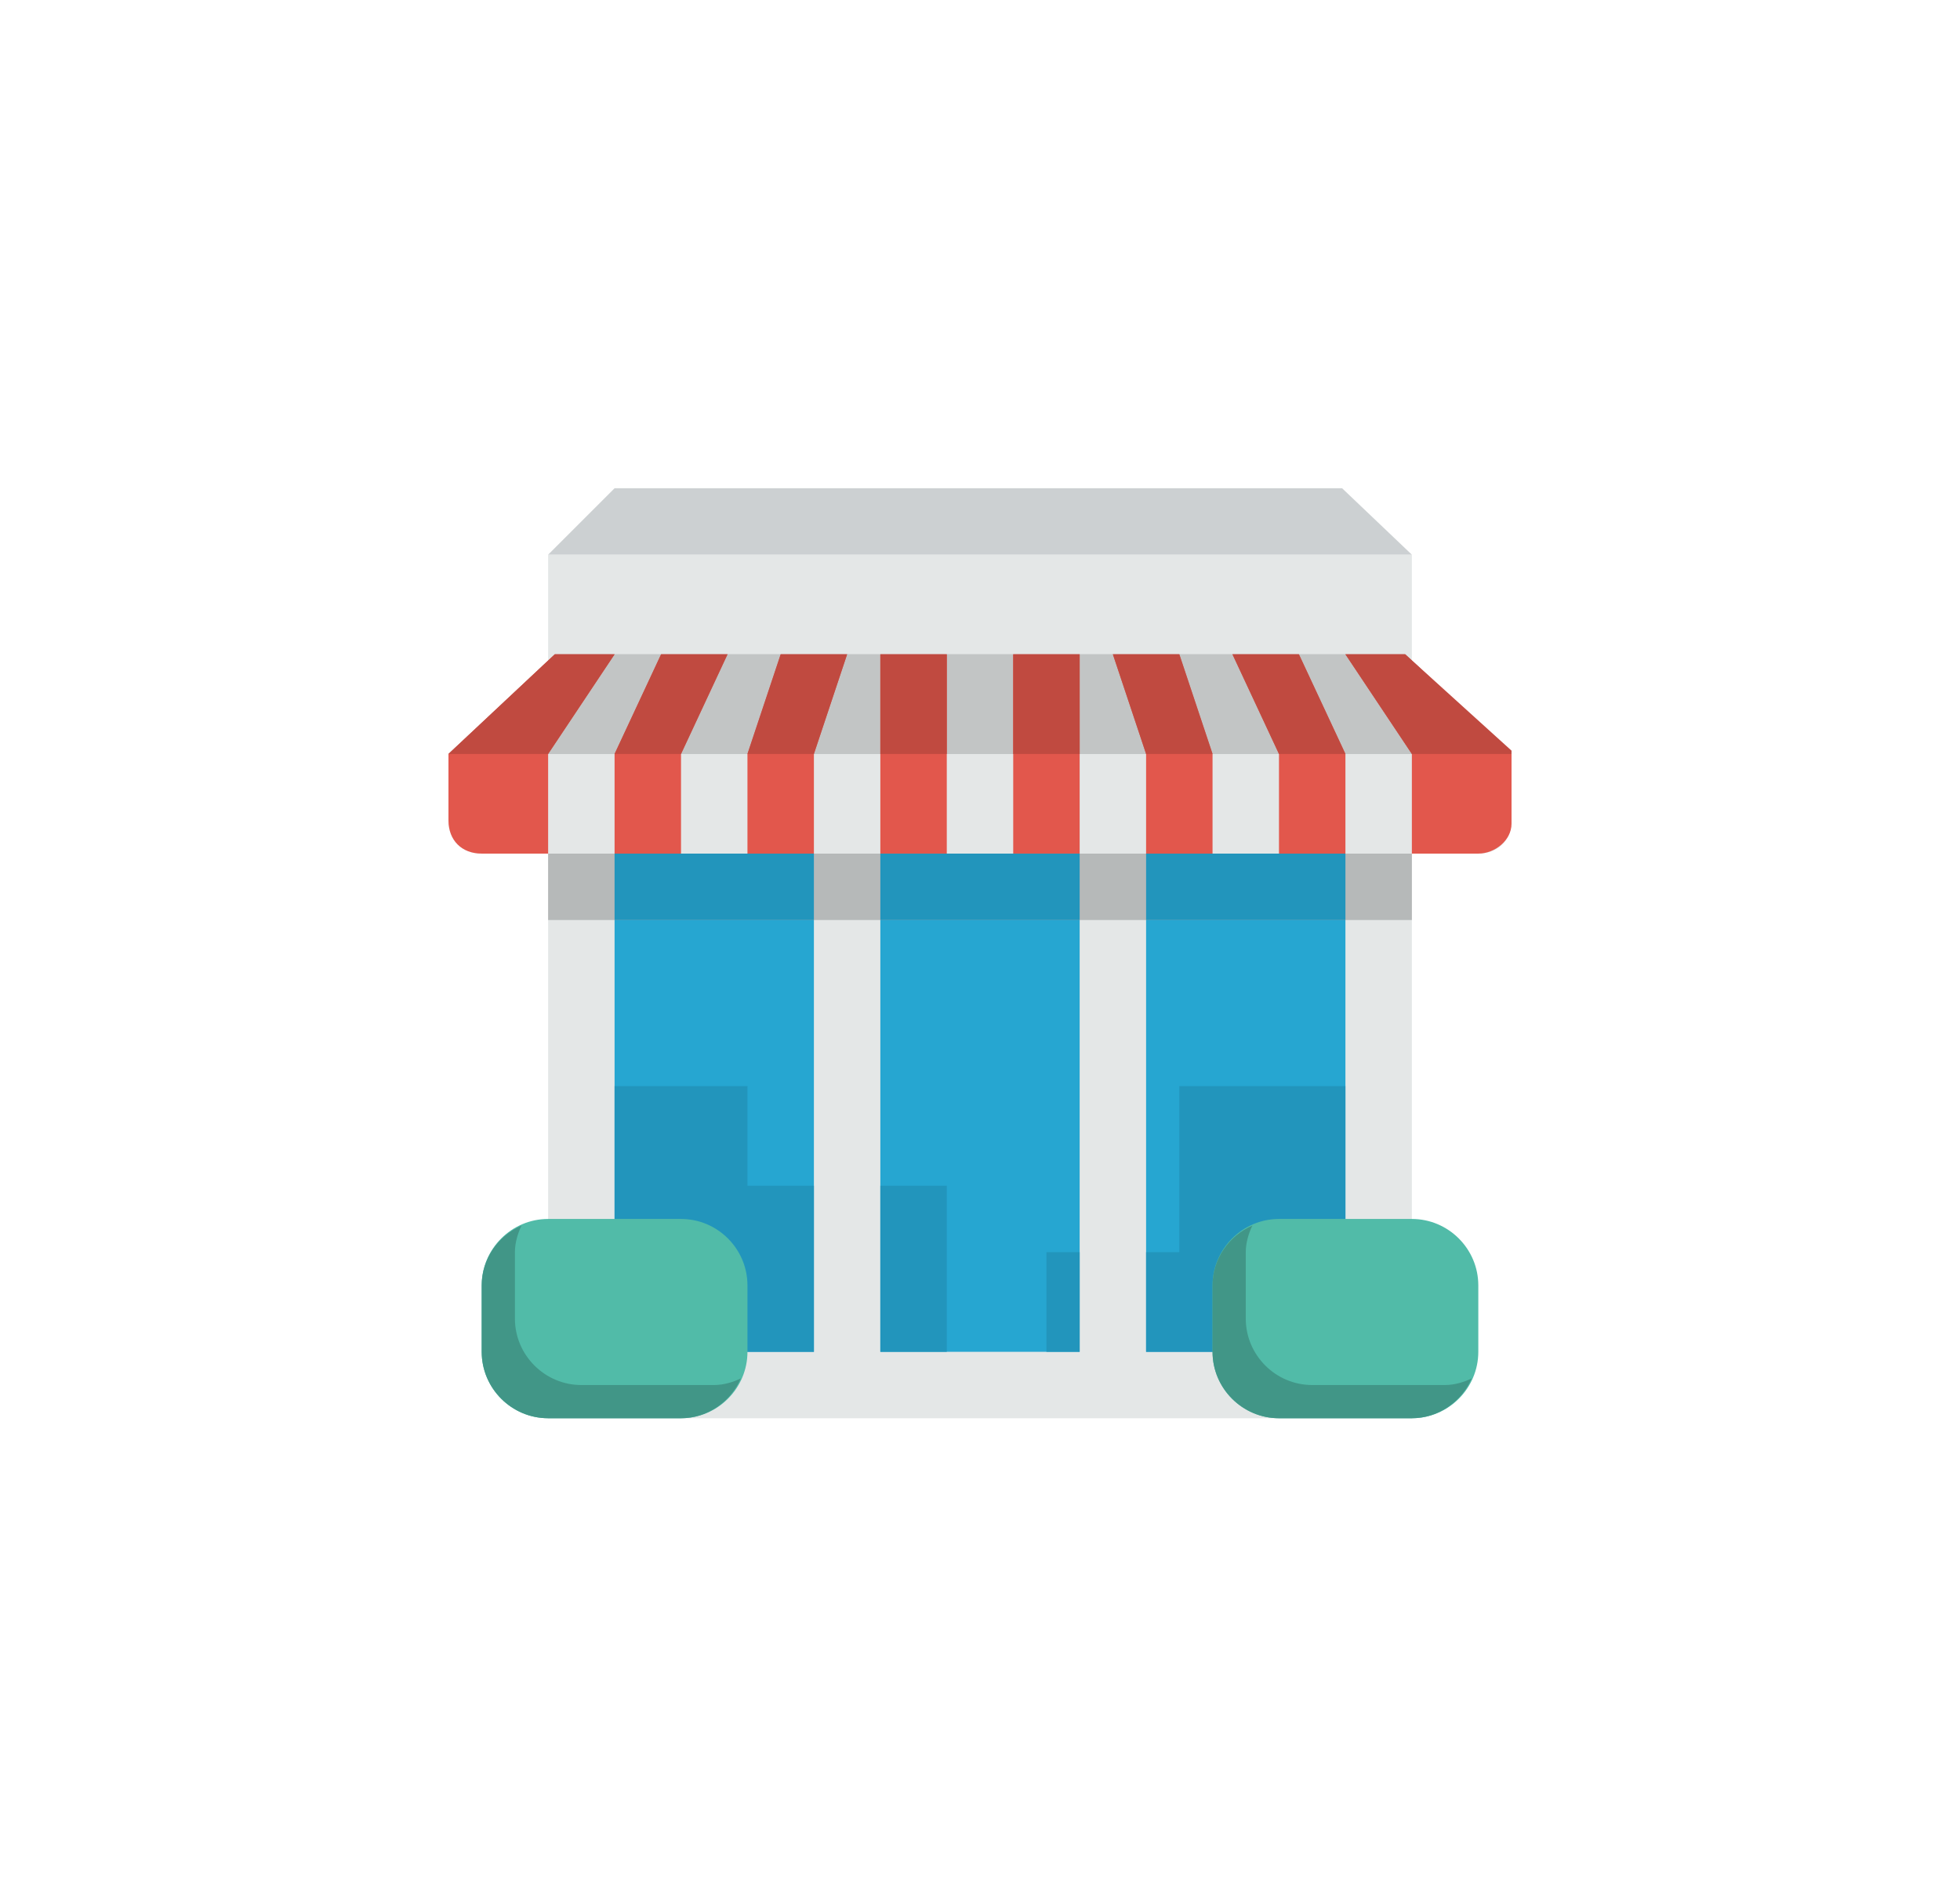<?xml version="1.0" encoding="utf-8"?>
<!-- Generator: Adobe Illustrator 18.1.1, SVG Export Plug-In . SVG Version: 6.00 Build 0)  -->
<svg version="1.1" id="svg-source" xmlns="http://www.w3.org/2000/svg" xmlns:xlink="http://www.w3.org/1999/xlink" x="0px" y="0px"
	 viewBox="233 -80 59 57" enable-background="new 233 -80 59 57" xml:space="preserve">
<g id="store">
	<path fill="#E4E7E7" d="M249.5-63.3h26v26h-26C249.5-37.3,249.5-63.3,249.5-63.3z"/>
	<path fill="#CCD0D2" d="M251.5-65.3h21.9l2.1,2h-26C249.5-63.3,251.5-65.3,251.5-65.3z"/>
	<path fill="#26A6D1" d="M251.5-39.3h6v-15h-6V-39.3z M259.5-39.3h6v-15h-6V-39.3z M267.5-54.3v15h6v-15H267.5z"/>
	<path fill="#B6B9B9" d="M249.5-54.3h26v2h-26V-54.3z"/>
	<path fill="#E4E7E7" d="M278.5-57.3l-3.2-3h-25.6l-3.2,3h0v2c0,0.6,0.4,1,1,1h30c0.6,0,1-0.4,1-1L278.5-57.3L278.5-57.3z"/>
	<g>
		<polygon fill="#2295BC" points="255.5,-44.3 255.5,-47.3 251.5,-47.3 251.5,-39.3 257.5,-39.3 257.5,-44.3 		"/>
		<rect x="259.5" y="-44.3" fill="#2295BC" width="2" height="5"/>
		<rect x="264.5" y="-42.3" fill="#2295BC" width="1" height="3"/>
		<polygon fill="#2295BC" points="268.5,-47.3 268.5,-42.3 267.5,-42.3 267.5,-39.3 273.5,-39.3 273.5,-47.3 		"/>
	</g>
	<path fill="#51BBA8" d="M253.5-43.3h-4c-1.1,0-2,0.9-2,2v2c0,1.1,0.9,2,2,2h4c1.1,0,2-0.9,2-2v-2C255.5-42.4,254.6-43.3,253.5-43.3
		z M275.5-43.3h-4c-1.1,0-2,0.9-2,2v2c0,1.1,0.9,2,2,2h4c1.1,0,2-0.9,2-2v-2C277.5-42.4,276.6-43.3,275.5-43.3z"/>
	<g>
		<path fill="#419687" d="M254.5-38.3h-4c-1.1,0-2-0.9-2-2v-2c0-0.3,0.1-0.6,0.2-0.8c-0.7,0.3-1.2,1-1.2,1.8v2c0,1.1,0.9,2,2,2h4
			c0.8,0,1.5-0.5,1.8-1.2C255.1-38.4,254.8-38.3,254.5-38.3z M276.5-38.3h-4c-1.1,0-2-0.9-2-2v-2c0-0.3,0.1-0.6,0.2-0.8
			c-0.7,0.3-1.2,1-1.2,1.8v2c0,1.1,0.9,2,2,2h4c0.8,0,1.5-0.5,1.8-1.2C277.1-38.4,276.8-38.3,276.5-38.3z"/>
	</g>
	<g>
		<rect x="267.5" y="-54.3" fill="#2295BC" width="6" height="2"/>
		<rect x="251.5" y="-54.3" fill="#2295BC" width="6" height="2"/>
		<rect x="259.5" y="-54.3" fill="#2295BC" width="6" height="2"/>
	</g>
	<polygon fill="#C2C5C5" points="246.5,-57.3 246.5,-57.3 246.5,-57.3 278.5,-57.3 278.5,-57.3 278.5,-57.3 275.3,-60.3 
		249.7,-60.3 	"/>
	<polygon fill="#C2C5C5" points="246.5,-57.3 246.5,-57.3 246.5,-57.3 278.5,-57.3 278.5,-57.3 278.5,-57.3 275.3,-60.3 
		249.7,-60.3 	"/>
	<g>
		<polygon fill="#E2574C" points="253.5,-57.3 254.9,-60.3 252.9,-60.3 251.5,-57.3 251.5,-54.3 253.5,-54.3 		"/>
		<polygon fill="#E2574C" points="257.5,-57.3 258.5,-60.3 256.5,-60.3 255.5,-57.3 255.5,-54.3 257.5,-54.3 		"/>
		<path fill="#E2574C" d="M249.5-57.3l2-3h-1.8l-3.2,3h0v2c0,0.6,0.4,1,1,1h2C249.5-54.3,249.5-57.3,249.5-57.3z M278.5-57.3
			L278.5-57.3l-3.2-3h-1.8l2,3v3h2c0.5,0,1-0.4,1-0.9L278.5-57.3L278.5-57.3z"/>
		<rect x="259.5" y="-60.3" fill="#E2574C" width="2" height="6"/>
		<polygon fill="#E2574C" points="273.5,-54.3 273.5,-57.3 272.1,-60.3 270.1,-60.3 271.5,-57.3 271.5,-54.3 		"/>
		<polygon fill="#E2574C" points="269.5,-54.3 269.5,-57.3 268.5,-60.3 266.5,-60.3 267.5,-57.3 267.5,-54.3 		"/>
		<rect x="263.5" y="-60.3" fill="#E2574C" width="2" height="6"/>
	</g>
	<g>
		<polygon fill="#C04A40" points="272.1,-60.3 270.1,-60.3 271.5,-57.3 273.5,-57.3 		"/>
		<polygon fill="#C04A40" points="268.5,-60.3 266.5,-60.3 267.5,-57.3 269.5,-57.3 		"/>
		<rect x="259.5" y="-60.3" fill="#C04A40" width="2" height="3"/>
		<polygon fill="#C04A40" points="256.5,-60.3 255.5,-57.3 257.5,-57.3 258.5,-60.3 		"/>
		<polygon fill="#C04A40" points="252.9,-60.3 251.5,-57.3 253.5,-57.3 254.9,-60.3 		"/>
		<rect x="263.5" y="-60.3" fill="#C04A40" width="2" height="3"/>
		<polygon fill="#C04A40" points="278.5,-57.3 278.5,-57.4 275.3,-60.3 273.5,-60.3 275.5,-57.3 		"/>
		<polygon fill="#C04A40" points="249.7,-60.3 246.5,-57.3 246.5,-57.3 246.5,-57.3 249.5,-57.3 251.5,-60.3 		"/>
	</g>
</g>
</svg>
